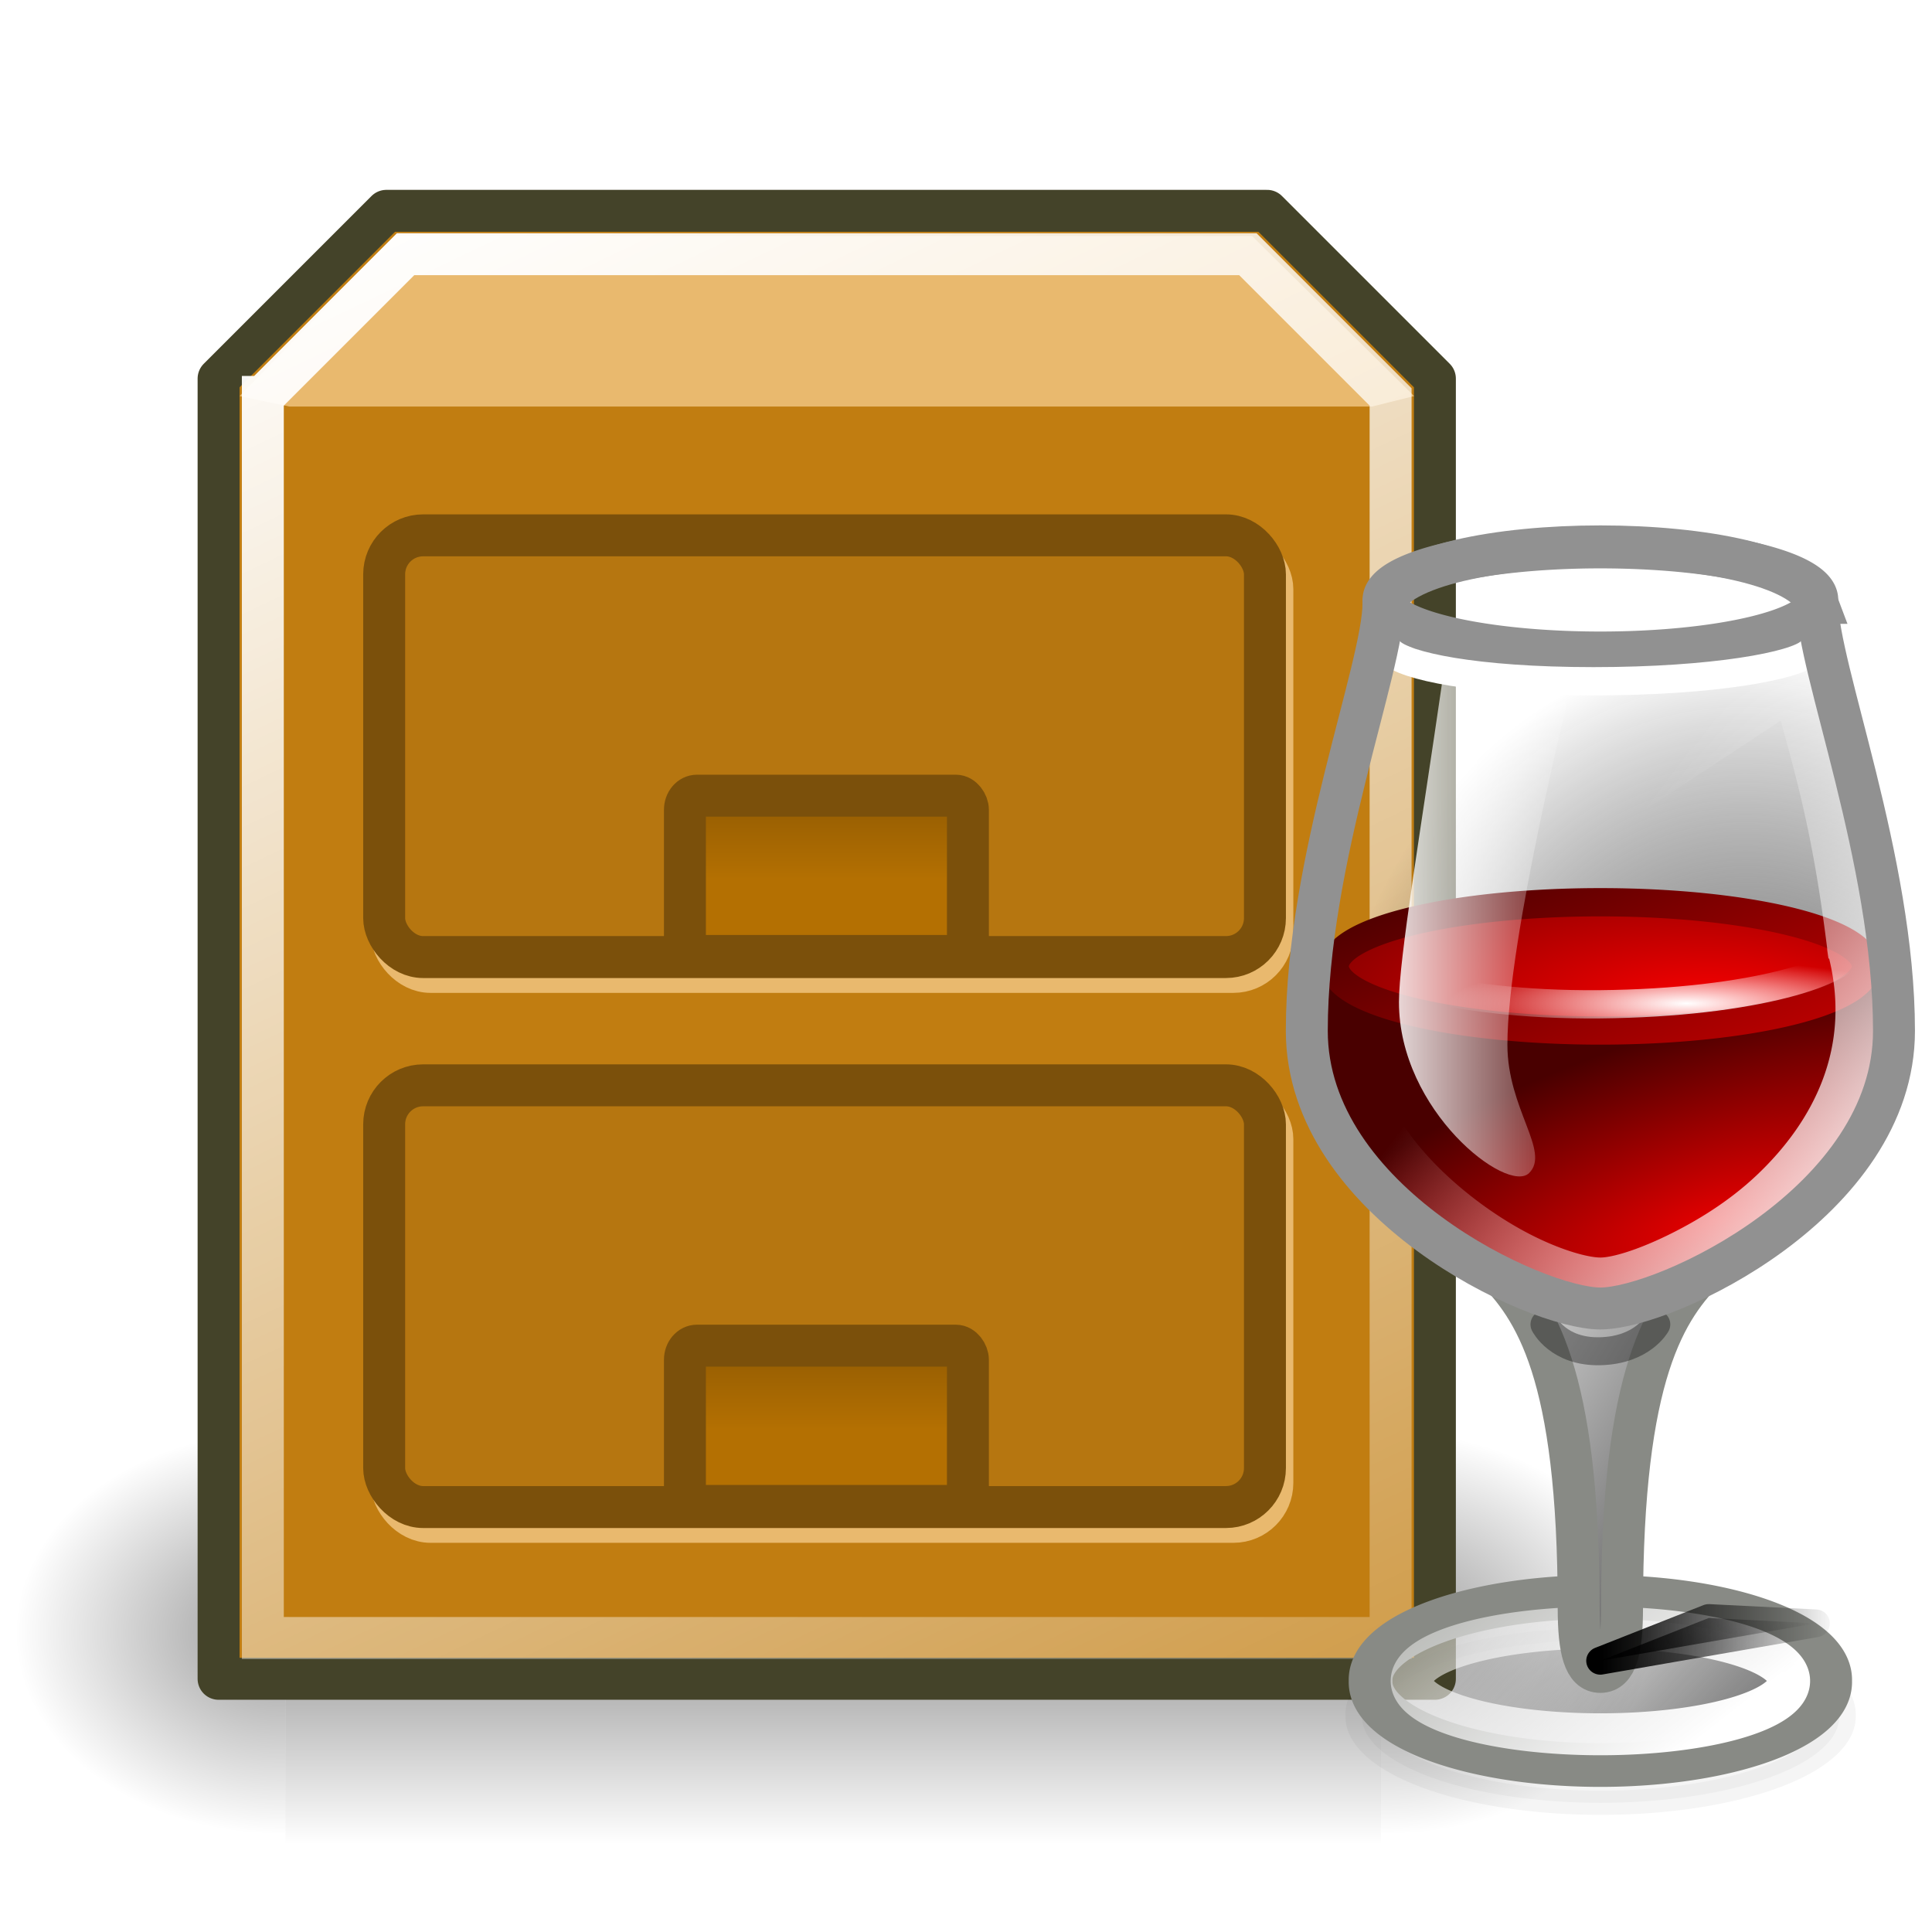 <?xml version="1.0" encoding="UTF-8" standalone="no"?>
<!-- Created with Inkscape (http://www.inkscape.org/) -->

<svg
   xmlns:dc="http://purl.org/dc/elements/1.1/"
   xmlns:cc="http://creativecommons.org/ns#"
   xmlns:rdf="http://www.w3.org/1999/02/22-rdf-syntax-ns#"
   xmlns:svg="http://www.w3.org/2000/svg"
   xmlns="http://www.w3.org/2000/svg"
   xmlns:xlink="http://www.w3.org/1999/xlink"
   xmlns:sodipodi="http://sodipodi.sourceforge.net/DTD/sodipodi-0.dtd"
   xmlns:inkscape="http://www.inkscape.org/namespaces/inkscape"
   width="512"
   height="512"
   id="svg4507"
   version="1.1"
   inkscape:version="0.91 r13725"
   viewBox="0 0 512 512"
   sodipodi:docname="winefile.svg">
  <defs
     id="defs4509">
    <linearGradient
       inkscape:collect="always"
       xlink:href="#linearGradient3259"
       id="linearGradient3208"
       gradientUnits="userSpaceOnUse"
       gradientTransform="matrix(0.054,0,0,0.041,0.659,21.45)"
       x1="302.86"
       y1="366.65"
       x2="302.86"
       y2="609.51" />
    <linearGradient
       id="linearGradient3259"
       y2="609.51"
       gradientUnits="userSpaceOnUse"
       x2="302.86"
       gradientTransform="matrix(0.054,0,0,0.041,0.659,21.45)"
       y1="366.65"
       x1="302.86">
      <stop
         id="stop5050"
         stop-color="#000"
         stop-opacity="0"
         offset="0" />
      <stop
         id="stop5056"
         stop-color="#000"
         offset="0.5" />
      <stop
         id="stop5052"
         stop-color="#000"
         stop-opacity="0"
         offset="1" />
    </linearGradient>
    <radialGradient
       inkscape:collect="always"
       xlink:href="#linearGradient5060"
       id="radialGradient3210"
       gradientUnits="userSpaceOnUse"
       gradientTransform="matrix(0.054,0,0,0.041,0.67,21.45)"
       cx="605.71"
       cy="486.65"
       r="117.14" />
    <linearGradient
       id="linearGradient5060">
      <stop
         id="stop5062"
         stop-color="#000"
         offset="0" />
      <stop
         id="stop5064"
         stop-color="#000"
         stop-opacity="0"
         offset="1" />
    </linearGradient>
    <radialGradient
       inkscape:collect="always"
       xlink:href="#linearGradient5060"
       id="radialGradient3212"
       gradientUnits="userSpaceOnUse"
       gradientTransform="matrix(-0.054,0,0,0.041,39.746,21.45)"
       cx="605.71"
       cy="486.65"
       r="117.14" />
    <linearGradient
       inkscape:collect="always"
       xlink:href="#linearGradient3265"
       id="linearGradient3214"
       gradientUnits="userSpaceOnUse"
       gradientTransform="translate(-5.071,-0.125)"
       x1="14.681"
       y1="7.219"
       x2="38.694"
       y2="57.469" />
    <linearGradient
       id="linearGradient3265"
       y2="57.469"
       gradientUnits="userSpaceOnUse"
       x2="38.694"
       gradientTransform="translate(-5.071,-0.125)"
       y1="7.219"
       x1="14.681">
      <stop
         id="stop2370"
         stop-color="#FFF"
         offset="0" />
      <stop
         id="stop2372"
         stop-color="#FFF"
         stop-opacity="0"
         offset="1" />
    </linearGradient>
    <linearGradient
       inkscape:collect="always"
       xlink:href="#linearGradient3085"
       id="linearGradient3216"
       gradientUnits="userSpaceOnUse"
       gradientTransform="translate(-5.071,-0.125)"
       x1="25.25"
       y1="23.568"
       x2="25.25"
       y2="19.169" />
    <linearGradient
       id="linearGradient3085">
      <stop
         id="stop3087"
         stop-color="#b47002"
         offset="0" />
      <stop
         id="stop3089"
         stop-color="#6b4301"
         offset="1" />
    </linearGradient>
    <linearGradient
       inkscape:collect="always"
       xlink:href="#linearGradient3085"
       id="linearGradient3218"
       gradientUnits="userSpaceOnUse"
       gradientTransform="translate(-5.071,12.988)"
       x1="25.25"
       y1="23.568"
       x2="25.25"
       y2="19.169" />
    <radialGradient
       inkscape:collect="always"
       xlink:href="#radialGradient3271"
       id="radialGradient3220"
       gradientUnits="userSpaceOnUse"
       gradientTransform="matrix(0.421,0,0,0.104,22.1,24.664)"
       cx="37.375"
       cy="33.188"
       r="14.625" />
    <radialGradient
       id="radialGradient3271"
       gradientUnits="userSpaceOnUse"
       cy="33.188"
       cx="37.375"
       gradientTransform="matrix(0.421,0,0,0.104,22.1,24.664)"
       r="14.625">
      <stop
         id="stop4335"
         stop-color="#000"
         offset="0" />
      <stop
         id="stop4337"
         stop-color="#000"
         stop-opacity="0"
         offset="1" />
    </radialGradient>
    <filter
       style="color-interpolation-filters:sRGB"
       id="filter3436"
       height="1.28"
       width="1.158"
       y="-0.14"
       x="-0.079">
      <feGaussianBlur
         id="feGaussianBlur3438"
         stdDeviation="0.319" />
    </filter>
    <radialGradient
       inkscape:collect="always"
       xlink:href="#radialGradient3273"
       id="radialGradient3222"
       gradientUnits="userSpaceOnUse"
       gradientTransform="matrix(1.591,-0.078,0.099,1.958,-3.882,-11.516)"
       cx="27.5"
       cy="22.614"
       r="6.5" />
    <radialGradient
       id="radialGradient3273"
       gradientUnits="userSpaceOnUse"
       cy="22.614"
       cx="27.5"
       gradientTransform="matrix(1.591,-0.078,0.099,1.958,-3.882,-11.516)"
       r="6.5">
      <stop
         id="stop3348"
         stop-color="#737373"
         offset="0" />
      <stop
         id="stop3350"
         stop-color="#000"
         stop-opacity="0"
         offset="1" />
    </radialGradient>
    <linearGradient
       inkscape:collect="always"
       xlink:href="#linearGradient3275"
       id="linearGradient3224"
       gradientUnits="userSpaceOnUse"
       gradientTransform="matrix(1.274,0,0,1.029,9.187,31.233)"
       x1="27.681"
       y1="14.243"
       x2="21.44"
       y2="9.277" />
    <linearGradient
       id="linearGradient3275"
       y2="9.277"
       gradientUnits="userSpaceOnUse"
       x2="21.44"
       gradientTransform="matrix(1.274,0,0,1.029,9.187,31.233)"
       y1="14.243"
       x1="27.681">
      <stop
         id="stop3230"
         stop-color="#373737"
         offset="0" />
      <stop
         id="stop3232"
         stop-color="#373737"
         stop-opacity="0"
         offset="1" />
    </linearGradient>
    <linearGradient
       inkscape:collect="always"
       xlink:href="#linearGradient3198"
       id="linearGradient3226"
       gradientUnits="userSpaceOnUse"
       gradientTransform="matrix(1.282,0,0,0.94,9.018,32.213)"
       x1="25.269"
       y1="12.038"
       x2="17.799"
       y2="5.035" />
    <linearGradient
       id="linearGradient3198">
      <stop
         id="stop3200"
         stop-color="#FFF"
         offset="0" />
      <stop
         id="stop3202"
         stop-color="#FFF"
         stop-opacity="0"
         offset="1" />
    </linearGradient>
    <linearGradient
       inkscape:collect="always"
       xlink:href="#linearGradient3279"
       id="linearGradient3228"
       gradientUnits="userSpaceOnUse"
       gradientTransform="matrix(1.034,0,0,1.02,13.679,6.142)"
       x1="29"
       y1="33"
       x2="19"
       y2="27" />
    <linearGradient
       id="linearGradient3279"
       y2="27"
       gradientUnits="userSpaceOnUse"
       x2="19"
       gradientTransform="matrix(1.034,0,0,1.02,13.679,6.142)"
       y1="33"
       x1="29">
      <stop
         id="stop3222"
         stop-color="#373737"
         offset="0" />
      <stop
         id="stop3224"
         stop-color="#FFF"
         offset="1" />
    </linearGradient>
    <radialGradient
       inkscape:collect="always"
       xlink:href="#radialGradient3281"
       id="radialGradient3230"
       gradientUnits="userSpaceOnUse"
       gradientTransform="matrix(0.981,-0.322,0.119,0.352,11.931,30.803)"
       cx="26.625"
       cy="26.577"
       r="12.5" />
    <radialGradient
       id="radialGradient3281"
       gradientUnits="userSpaceOnUse"
       cy="26.577"
       cx="26.625"
       gradientTransform="matrix(0.981,-0.322,0.119,0.352,11.931,30.803)"
       r="12.5">
      <stop
         id="stop3191"
         stop-color="#e40000"
         offset="0" />
      <stop
         id="stop3193"
         stop-color="#490000"
         offset="1" />
    </radialGradient>
    <radialGradient
       inkscape:collect="always"
       xlink:href="#radialGradient3283"
       id="radialGradient3232"
       gradientUnits="userSpaceOnUse"
       gradientTransform="matrix(1.282,0,0,0.465,9.018,20.397)"
       cx="25.017"
       cy="13.192"
       r="9.751" />
    <radialGradient
       id="radialGradient3283"
       gradientUnits="userSpaceOnUse"
       cy="13.192"
       cx="25.017"
       gradientTransform="matrix(1.282,0,0,0.465,9.018,20.397)"
       r="9.751">
      <stop
         id="stop3173"
         stop-color="#fd0000"
         offset="0" />
      <stop
         id="stop3175"
         stop-color="#6a0000"
         offset="1" />
    </radialGradient>
    <linearGradient
       inkscape:collect="always"
       xlink:href="#linearGradient3285"
       id="linearGradient3234"
       gradientUnits="userSpaceOnUse"
       gradientTransform="matrix(1.282,0,0,0.94,9.018,15.176)"
       x1="27.217"
       y1="15.984"
       x2="22.036"
       y2="7.135" />
    <linearGradient
       id="linearGradient3285"
       y2="7.135"
       gradientUnits="userSpaceOnUse"
       x2="22.036"
       gradientTransform="matrix(1.282,0,0,0.94,9.018,15.176)"
       y1="15.984"
       x1="27.217">
      <stop
         id="stop4404"
         stop-color="#e80000"
         offset="0" />
      <stop
         id="stop4406"
         stop-color="#490000"
         offset="1" />
    </linearGradient>
    <linearGradient
       inkscape:collect="always"
       xlink:href="#linearGradient3198"
       id="linearGradient3236"
       gradientUnits="userSpaceOnUse"
       gradientTransform="matrix(1.029,0,0,1.029,13.831,6.194)"
       x1="30.376"
       y1="25.27"
       x2="22"
       y2="19" />
    <linearGradient
       inkscape:collect="always"
       xlink:href="#linearGradient3198"
       id="linearGradient3238"
       gradientUnits="userSpaceOnUse"
       gradientTransform="matrix(1.034,0,0,1.02,14.563,5.463)"
       x1="17.605"
       y1="18.312"
       x2="23"
       y2="18.312" />
    <radialGradient
       inkscape:collect="always"
       xlink:href="#radialGradient3291"
       id="radialGradient3240"
       gradientUnits="userSpaceOnUse"
       gradientTransform="matrix(1.034,0,0,0.187,21.94,23.744)"
       cx="18"
       cy="14.19"
       r="5.505" />
    <radialGradient
       id="radialGradient3291"
       gradientUnits="userSpaceOnUse"
       cy="14.19"
       cx="18"
       gradientTransform="matrix(1.034,0,0,0.187,21.94,23.744)"
       r="5.505">
      <stop
         id="stop3454"
         stop-color="#FFF"
         offset="0" />
      <stop
         id="stop3456"
         stop-color="#FFF"
         stop-opacity="0"
         offset="1" />
    </radialGradient>
    <linearGradient
       inkscape:collect="always"
       xlink:href="#linearGradient3293"
       id="linearGradient3242"
       gradientUnits="userSpaceOnUse"
       gradientTransform="translate(-8,15.968)"
       x1="16"
       y1="27.5"
       x2="20.5"
       y2="25.5" />
    <linearGradient
       id="linearGradient3293"
       y2="25.5"
       gradientUnits="userSpaceOnUse"
       x2="20.5"
       gradientTransform="translate(-8,15.968)"
       y1="27.5"
       x1="16">
      <stop
         id="stop3375"
         stop-color="#000"
         offset="0" />
      <stop
         id="stop3377"
         stop-color="#373737"
         stop-opacity="0"
         offset="1" />
    </linearGradient>
    <linearGradient
       inkscape:collect="always"
       xlink:href="#linearGradient3295"
       id="linearGradient3244"
       gradientUnits="userSpaceOnUse"
       gradientTransform="translate(-8,15.968)"
       x1="16"
       y1="27"
       x2="21.5"
       y2="27" />
    <linearGradient
       id="linearGradient3295"
       y2="27"
       gradientUnits="userSpaceOnUse"
       x2="21.5"
       gradientTransform="translate(-8,15.968)"
       y1="27"
       x1="16">
      <stop
         id="stop3444"
         stop-color="#000"
         offset="0" />
      <stop
         id="stop3446"
         stop-color="#000"
         stop-opacity="0"
         offset="1" />
    </linearGradient>
    <filter
       style="color-interpolation-filters:sRGB"
       id="filter3391"
       height="1.336"
       width="1.134"
       y="-0.168"
       x="-0.067">
      <feGaussianBlur
         id="feGaussianBlur3393"
         stdDeviation="0.14" />
    </filter>
  </defs>
  <sodipodi:namedview
     id="base"
     pagecolor="#ffffff"
     bordercolor="#666666"
     borderopacity="1.0"
     inkscape:pageopacity="0.0"
     inkscape:pageshadow="2"
     inkscape:zoom="0.48613591"
     inkscape:cx="-70.772529"
     inkscape:cy="271.68171"
     inkscape:current-layer="layer1"
     showgrid="true"
     inkscape:document-units="px"
     inkscape:grid-bbox="true"
     inkscape:window-width="1410"
     inkscape:window-height="855"
     inkscape:window-x="30"
     inkscape:window-y="0"
     inkscape:window-maximized="1" />
  <g
     id="layer1"
     inkscape:label="Layer 1"
     inkscape:groupmode="layer"
     transform="translate(0,448)">
    <g
       transform="matrix(11.115,0,0,11.115,-3.806,-475.489)"
       id="g3150">
      <rect
         x="7.15"
         y="36.52"
         width="26.117"
         height="9.982"
         id="rect3152"
         style="opacity:0.402;fill:url(#linearGradient3208);fill-rule:nonzero" />
      <path
         d="m 33.266,36.52 0,9.982 c 2.785,0.019 6.734,-2.236 6.734,-4.991 0,-2.755 -3.108,-4.99 -6.734,-4.99 z"
         id="path3154"
         style="opacity:0.402;fill:url(#radialGradient3210);fill-rule:nonzero"
         inkscape:connector-curvature="0" />
      <path
         d="m 7.15,36.52 0,9.982 C 4.364,46.52 0.416,44.265 0.416,41.51 0.416,38.755 3.524,36.52 7.15,36.52 Z"
         id="path3156"
         style="opacity:0.402;fill:url(#radialGradient3212);fill-rule:nonzero"
         inkscape:connector-curvature="0" />
      <path
         d="m 5.554,11.5 0,31 29,0 0,-31 -4,-4 -21,0 -4,4 z"
         id="path3158"
         inkscape:connector-curvature="0"
         style="fill:#c17d11;fill-rule:evenodd;stroke:#444329;stroke-width:1px;stroke-linecap:round;stroke-linejoin:round" />
      <path
         d="m 9.778,8.1 -3.723,3.816 1.188,0.25 25.814,0 1.001,-0.25 -3.863,-3.816 -20.418,0 z"
         id="path3160"
         inkscape:connector-curvature="0"
         style="fill:#e9b96e;fill-rule:evenodd" />
      <rect
         x="9.679"
         y="28.703"
         stroke-miterlimit="4"
         width="21"
         height="10.055"
         ry="0.929"
         rx="0.929"
         style="fill:#e9b96e;fill-rule:evenodd;stroke:#e9b96e;stroke-width:1px;stroke-linecap:round;stroke-linejoin:round;stroke-miterlimit:4;stroke-dasharray:none;stroke-dashoffset:0"
         id="rect3162" />
      <rect
         x="9.502"
         y="28.35"
         stroke-miterlimit="4"
         width="21"
         height="10.055"
         ry="0.929"
         rx="0.929"
         style="fill:#b67610;fill-rule:evenodd;stroke:#7b500b;stroke-width:1px;stroke-linecap:round;stroke-linejoin:round;stroke-miterlimit:4;stroke-dasharray:none;stroke-dashoffset:0"
         id="rect3164" />
      <path
         stroke-miterlimit="4"
         d="m 6.609,11.937 0,29.59 26.889,0 0,-29.59 -3.403,-3.403 -20.083,0 -3.403,3.403 z"
         style="fill:none;stroke:url(#linearGradient3214);stroke-width:1;stroke-linecap:butt;stroke-linejoin:miter;stroke-miterlimit:4;stroke-dasharray:none"
         id="path3166"
         inkscape:connector-curvature="0" />
      <rect
         x="9.679"
         y="15.591"
         stroke-miterlimit="4"
         width="21"
         height="10.055"
         ry="0.929"
         rx="0.929"
         style="fill:#e9b96e;fill-rule:evenodd;stroke:#e9b96e;stroke-width:1px;stroke-linecap:round;stroke-linejoin:round;stroke-miterlimit:4;stroke-dasharray:none;stroke-dashoffset:0"
         id="rect3168" />
      <rect
         x="9.502"
         y="15.237"
         stroke-miterlimit="4"
         width="21"
         height="10.055"
         ry="0.929"
         rx="0.929"
         style="fill:#b67610;fill-rule:evenodd;stroke:#7b500b;stroke-width:1px;stroke-linecap:round;stroke-linejoin:round;stroke-miterlimit:4;stroke-dasharray:none;stroke-dashoffset:0"
         id="rect3170" />
      <rect
         x="16.673"
         y="21.444"
         stroke-miterlimit="4"
         width="6.747"
         height="3.822"
         ry="0.337"
         rx="0.287"
         style="fill:url(#linearGradient3216);fill-rule:evenodd;stroke:#7b500b;stroke-width:1px;stroke-linecap:round;stroke-linejoin:round;stroke-miterlimit:4;stroke-dasharray:none;stroke-dashoffset:0"
         id="rect3172" />
      <rect
         x="16.673"
         y="34.557"
         stroke-miterlimit="4"
         width="6.747"
         height="3.822"
         ry="0.337"
         rx="0.287"
         style="fill:url(#linearGradient3218);fill-rule:evenodd;stroke:#7b500b;stroke-width:1px;stroke-linecap:round;stroke-linejoin:round;stroke-miterlimit:4;stroke-dasharray:none;stroke-dashoffset:0"
         id="rect3174" />
      <path
         d="m 43.976,28.121 a 6.153,1.524 0 0 1 -12.305,0 6.153,1.524 0 1 1 12.305,0 z"
         id="path3176"
         style="opacity:0.07;fill:url(#radialGradient3220)"
         inkscape:connector-curvature="0" />
      <path
         stroke-miterlimit="0"
         transform="matrix(1.282,0,0,0.94,9.018,33.032)"
         d="m 27.438,11 a 4.438,2.184 0 1 1 -8.875,0 4.438,2.184 0 1 1 8.875,0 z"
         style="opacity:0.2;fill:#000000;stroke:#000000;stroke-width:0.614;stroke-linecap:round;stroke-linejoin:round;stroke-miterlimit:0;stroke-dasharray:none;filter:url(#filter3436)"
         id="path3178"
         inkscape:connector-curvature="0" />
      <path
         d="m 43.671,16.848 c -0.517,-1.02 -9.825,-1.02 -10.342,0 0,1.529 -1.551,6.117 -1.551,10.196 0,4.078 5.171,6.627 6.722,6.627 1.551,0 6.722,-2.549 6.722,-6.627 0,-4.078 -1.551,-8.666 -1.551,-10.196 z"
         id="path3180"
         style="fill:url(#radialGradient3222);fill-rule:evenodd"
         inkscape:connector-curvature="0" />
      <path
         stroke-miterlimit="0"
         d="m 43.978,42.551 a 5.479,1.978 0 1 1 -10.957,0 5.479,1.978 0 1 1 10.957,0 z"
         style="fill:url(#linearGradient3224);stroke:#888a85;stroke-width:1.043;stroke-linecap:round;stroke-linejoin:round;stroke-miterlimit:0;stroke-dasharray:none"
         id="path3182"
         inkscape:connector-curvature="0" />
      <path
         stroke-miterlimit="0"
         d="m 43,42.551 a 4.5,1.272 0 1 1 -9,0 4.5,1.272 0 1 1 9,0 z"
         style="fill:none;stroke:url(#linearGradient3226);stroke-width:1;stroke-linecap:round;stroke-linejoin:round;stroke-miterlimit:0;stroke-dasharray:none"
         id="path3184"
         inkscape:connector-curvature="0" />
      <path
         d="m 35.914,32.651 c 1.034,1.02 2.068,2.549 2.068,8.156 0,1.02 0.14,1.529 0.517,1.529 0.377,0 0.517,-0.51 0.517,-1.529 0,-5.608 1.034,-7.137 2.068,-8.156"
         id="path3186"
         style="fill:url(#linearGradient3228);fill-rule:evenodd;stroke:#888a85;stroke-width:1;stroke-linecap:round;stroke-linejoin:miter"
         inkscape:connector-curvature="0" />
      <path
         d="m 31.5,25.551 c 0,6 5.449,8.12 7,8.12 1.551,0 7,-2.12 7,-8.12"
         id="path3188"
         style="fill:url(#radialGradient3230);fill-rule:evenodd"
         inkscape:connector-curvature="0" />
      <path
         stroke-miterlimit="0"
         d="m 44.833,25.514 a 6.333,1.529 0 0 1 -12.667,0 6.333,1.529 0 1 1 12.667,0 z"
         style="fill:url(#radialGradient3232);stroke:url(#linearGradient3234);stroke-width:0.674;stroke-linecap:round;stroke-linejoin:round;stroke-miterlimit:0;stroke-dasharray:none"
         id="path3190"
         inkscape:connector-curvature="0" />
      <path
         d="m 43.094,18.863 -10.5,6.906 c -0.472,2.107 0.576,3.884 1.969,5.156 0.7,0.639 1.478,1.155 2.188,1.5 0.71,0.345 1.365,0.531 1.75,0.531 0.385,0 1.046,-0.208 1.781,-0.562 0.735,-0.355 1.561,-0.852 2.281,-1.531 1.44,-1.358 2.499,-3.323 1.844,-5.781 a 0.107,0.107 0 0 1 0,-0.031 C 44.08,22.44 43.735,21.113 43.094,18.863 Z"
         id="path3192"
         style="fill:none;stroke:url(#linearGradient3236);stroke-width:1;stroke-linecap:round;stroke-linejoin:miter"
         inkscape:connector-curvature="0" />
      <path
         d="m 34.731,18.717 3.103,0 c 0,0 -1.551,6.117 -1.551,8.666 0,1.529 1.034,2.549 0.517,3.059 -0.517,0.51 -3.103,-1.479 -3.103,-4.078 0,-1.02 0.517,-4.078 1.034,-7.647 z"
         id="path3194"
         style="fill:url(#linearGradient3238);fill-rule:evenodd"
         inkscape:connector-curvature="0" />
      <path
         stroke-miterlimit="0"
         d="m 43.684,16.778 a 5.184,1.24 0 1 1 -7.84e-4,-0.022"
         style="fill:none;stroke:#919191;stroke-width:0.974;stroke-linecap:round;stroke-linejoin:round;stroke-miterlimit:0;stroke-dasharray:none"
         id="path3196"
         inkscape:connector-curvature="0" />
      <path
         stroke-miterlimit="0"
         d="m 43.5,18.016 c -0.333,0.333 -2.308,0.7 -5.162,0.7 -2.854,0 -4.504,-0.367 -4.838,-0.7"
         id="path3198"
         inkscape:connector-curvature="0"
         style="fill:none;stroke:#ffffff;stroke-width:0.674;stroke-linecap:round;stroke-linejoin:round;stroke-miterlimit:0" />
      <path
         stroke-miterlimit="0"
         d="m 44.5,25.051 c 0,0.57 -2.333,1.333 -6.013,1.367 -3.679,0.033 -5.987,-0.797 -5.987,-1.367"
         id="path3200"
         style="fill:none;stroke:url(#radialGradient3240);stroke-width:0.674;stroke-linecap:round;stroke-linejoin:round;stroke-miterlimit:0"
         inkscape:connector-curvature="0" />
      <path
         d="m 37.167,34.051 c 0,0 0.333,0.667 1.333,0.639 1,-0.027 1.333,-0.639 1.333,-0.639"
         id="path3202"
         inkscape:connector-curvature="0"
         style="opacity:0.35;fill:none;stroke:#000000;stroke-width:0.667px;stroke-linecap:round;stroke-linejoin:round" />
      <path
         transform="matrix(1.034,0,0,1.02,30.226,-2.267)"
         d="m 8,43.468 2.5,-1 2.469,0.125 -4.969,0.875 z"
         id="path3204"
         style="fill:url(#linearGradient3242);fill-rule:evenodd;stroke:url(#linearGradient3244);stroke-width:0.649px;stroke-linecap:round;stroke-linejoin:round;filter:url(#filter3391)"
         inkscape:connector-curvature="0" />
      <path
         d="M 43.671,16.848 C 43,15.051 34,15.051 33.329,16.848 c 0,1.529 -1.829,6.125 -1.829,10.203 0,4.078 5.449,6.62 7,6.62 1.551,0 7,-2.541 7,-6.62 0,-4.078 -1.829,-8.674 -1.829,-10.203 z"
         id="path3206"
         inkscape:connector-curvature="0"
         style="fill:none;stroke:#919191;stroke-width:1;stroke-linecap:round;stroke-linejoin:miter" />
    </g>
  </g>
</svg>
